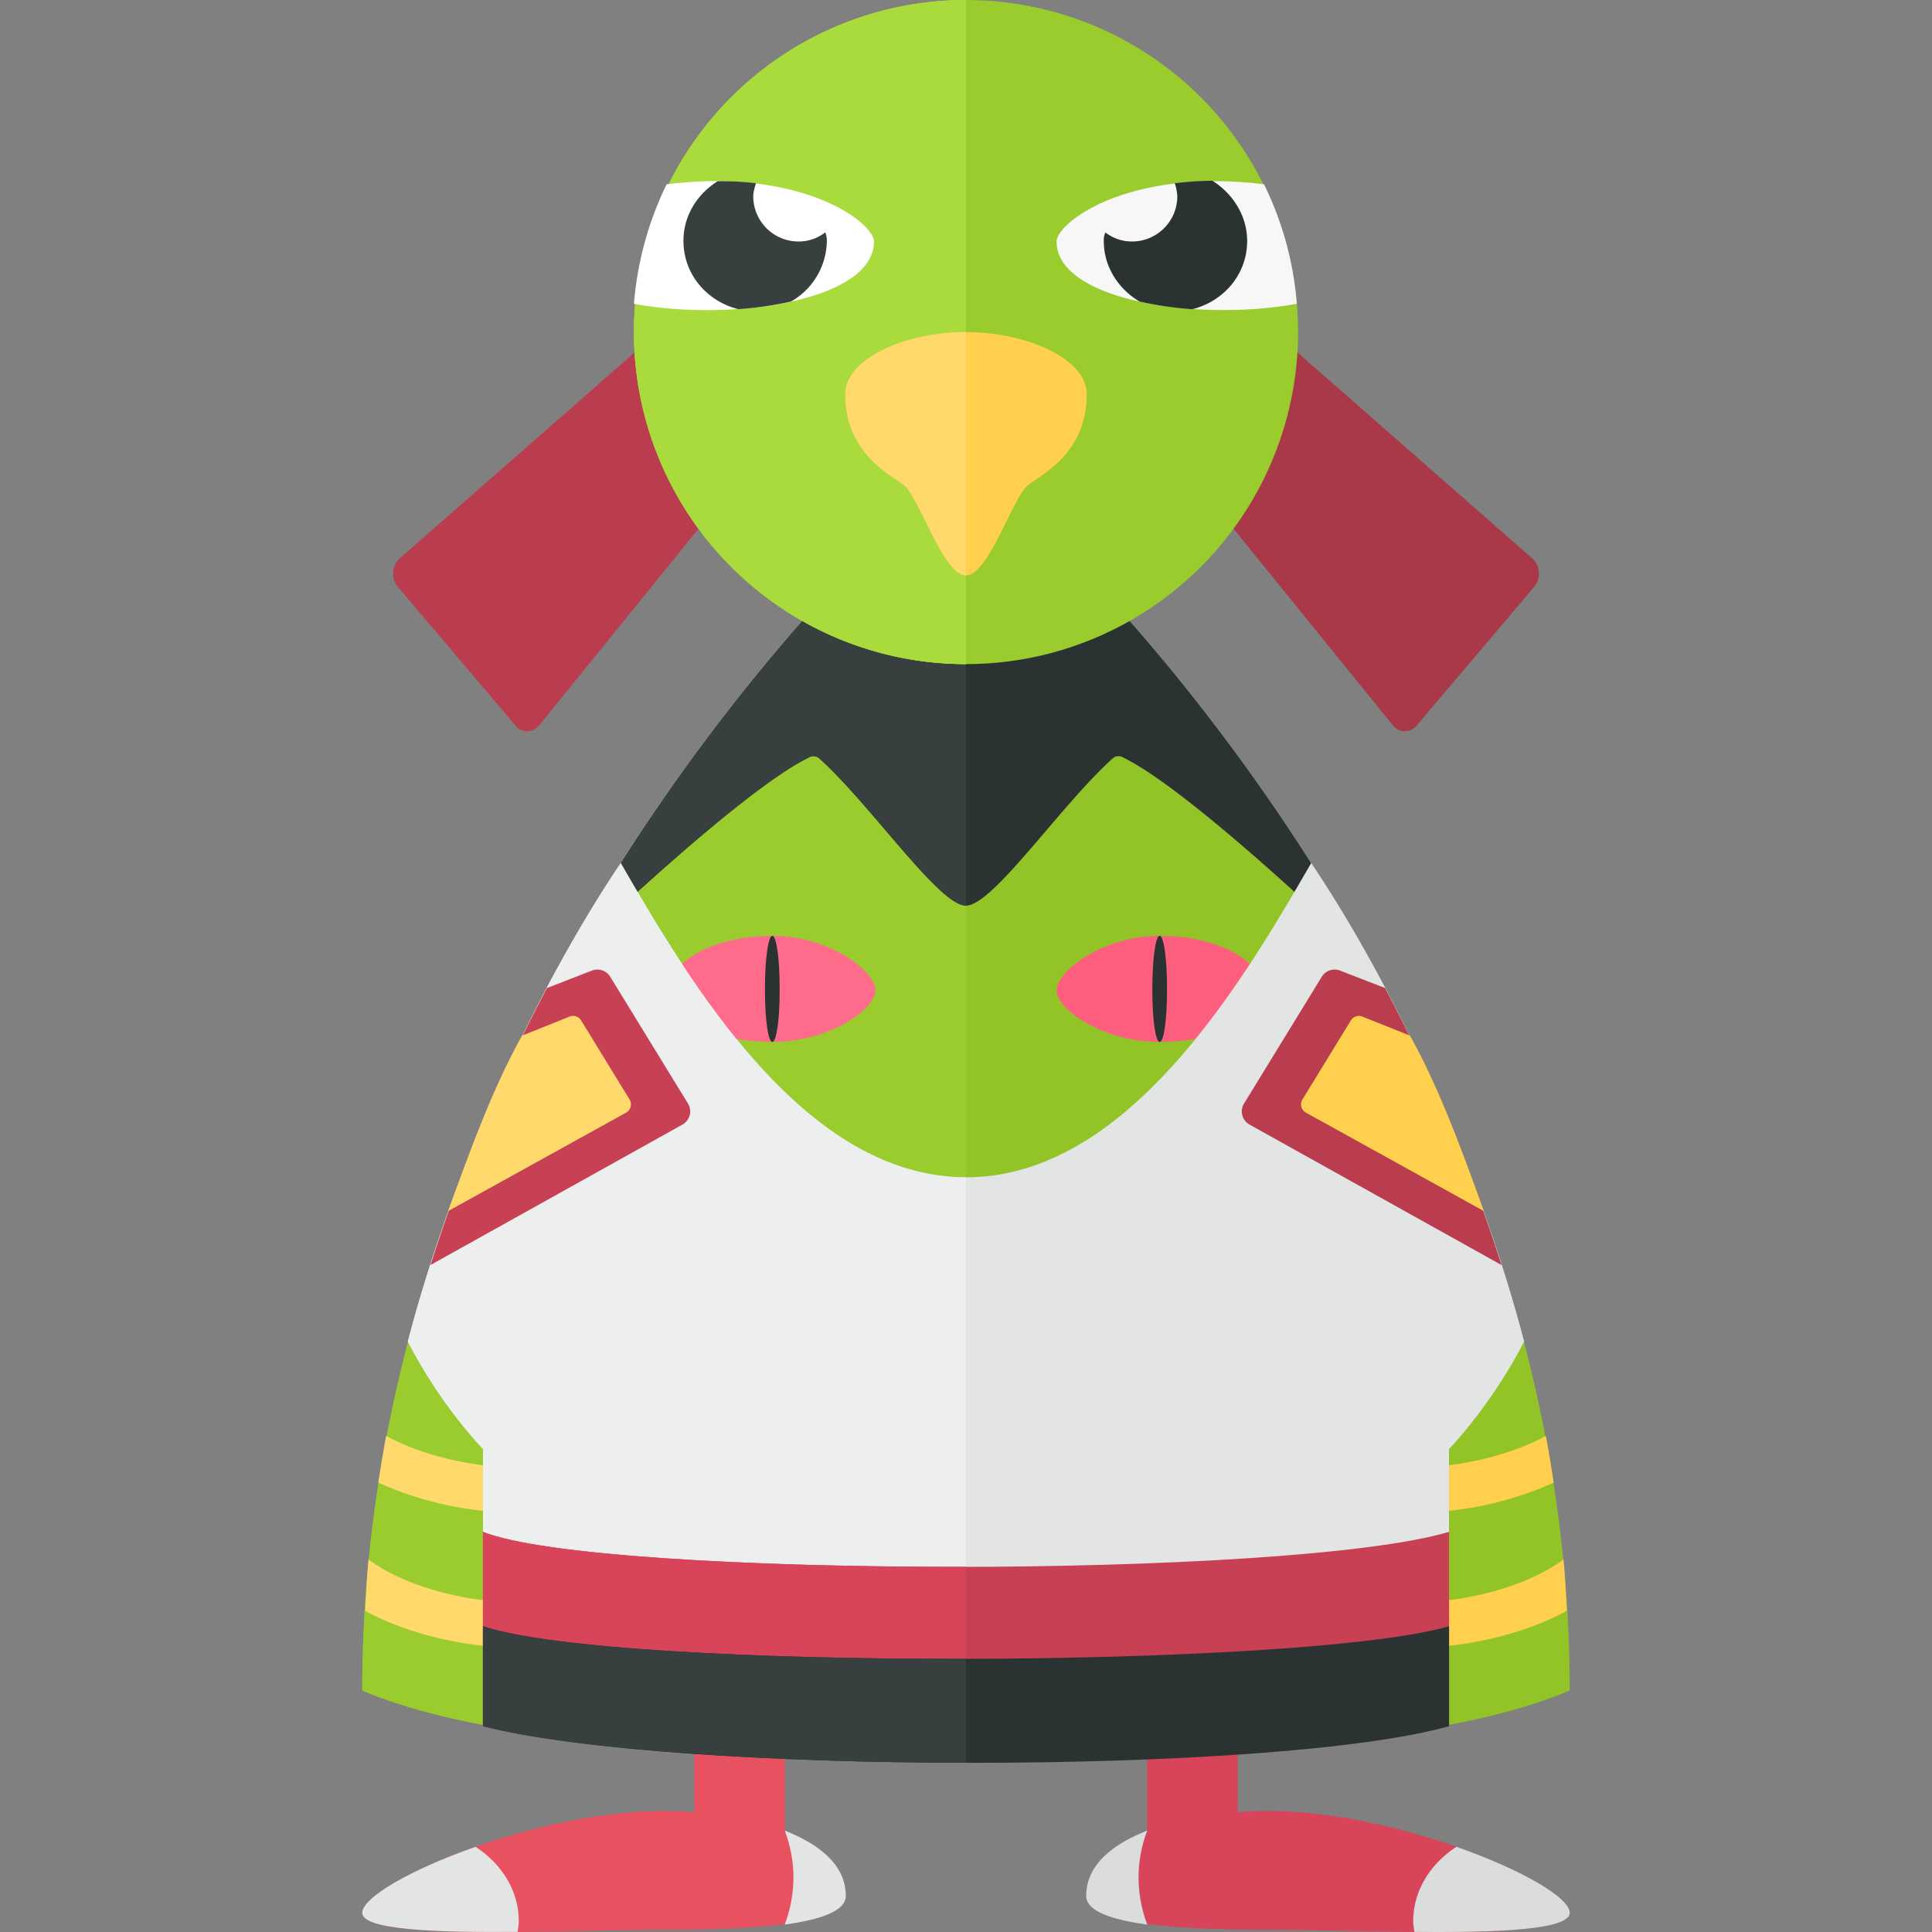 <svg xmlns="http://www.w3.org/2000/svg" width="32" height="32"><rect width="100%" height="100%" fill="#808080" stroke="none"/><path fill="#93C427" d="M17.5 9h-3c-.527.527-8.5 8.25-8.5 19 2.75 1.167 8.083 1 10 1s7.25.167 10-1c0-10.75-7.973-18.473-8.5-19z"/><path fill="#9ACC2E" d="M14.5 9c-.527.527-8.5 8.25-8.5 19 2.75 1.167 8.083 1 10 1V9h-1.5z"/><path fill="#A93949" d="M16 1.024l9.372 8.218a.346.346 0 01.036.482l-1.949 2.299a.25.25 0 01-.389-.009L16 3.289V1.024z"/><path fill="#B93D4F" d="M16 3.289l-7.069 8.725a.25.25 0 01-.389.009L6.593 9.724a.345.345 0 01.035-.482L16 1.024v2.265z"/><path fill="#2B3332" d="M17.5 9h-3c-.296.296-2.933 2.856-5.193 6.943.163-.159 2.951-2.854 4.105-3.404a.143.143 0 01.162.026C14.44 13.347 15.555 15 16 15s1.56-1.653 2.426-2.435a.142.142 0 01.162-.026c1.154.551 3.941 3.246 4.105 3.404C20.433 11.856 17.796 9.296 17.5 9z"/><path fill="#FF5F7E" d="M17.5 16.403c0 .317.765.854 1.708.854s1.708-.355 1.708-.854-.765-.903-1.708-.903-1.708.586-1.708.903z"/><path fill="#2B3332" d="M19.086 16.389c0 .519.055.868.122.868s.122-.349.122-.868-.055-.889-.122-.889-.122.37-.122.889z"/><path d="M23.707 26.532c.729-.046 1.635-.284 2.189-.704.028.28.038.567.056.852-.681.372-1.525.558-2.198.6l-.047-.748zm.052-1.488l-.047-.748c.609-.038 1.342-.212 1.892-.513.049.255.09.515.13.775a5.71 5.71 0 01-1.975.486z" fill="#FFD04D"/><path fill="#E3E5E5" d="M21.718 14.294C20.541 16.334 18.656 19.5 16 19.5s-4.541-3.166-5.718-5.206c-1.272 1.891-2.714 4.826-3.527 7.925A8.084 8.084 0 008 24v4.566c2.801.532 6.461.436 8 .434 1.539.002 5.199.098 8-.434V24s.686-.699 1.245-1.78c-.814-3.099-2.255-6.035-3.527-7.926z"/><path fill="#D84459" d="M20.984 29.994c-.142 0-.309.009-.484.023V28.26H19v2.08c-.562.218-1 .552-1 1.061 0 .438 1.281.562 3 .562s5 .188 5-.281-2.781-1.688-5.016-1.688z"/><path fill="#DADDDC" d="M26 31.682c0 .287-1.227.328-2.573.316-.008-.058-.02-.116-.02-.176 0-.506.284-.951.716-1.233 1.08.378 1.877.842 1.877 1.093zm-8.009-.279c0 .241.387.388 1.011.474a2.235 2.235 0 01-.144-.779c0-.274.053-.535.143-.777-.568.224-1.01.565-1.01 1.082z"/><path fill="#B93D4F" d="M20.697 18.627a.25.25 0 01-.092-.349l1.288-2.1a.249.249 0 01.306-.101l.742.288a27.959 27.959 0 011.929 4.588l-4.173-2.326z"/><path fill="#FFD04D" d="M21.572 18.211l.803-1.31a.156.156 0 01.191-.063l.787.315c.475.848.847 1.861 1.224 2.906l-2.947-1.63a.157.157 0 01-.058-.218z"/><path fill="#E85160" d="M13 30.34v-2.08h-1.5v1.758a6.31 6.31 0 00-.484-.023C8.781 29.994 6 31.213 6 31.682s3.281.281 5 .281 3-.125 3-.562c0-.509-.438-.843-1-1.061z"/><path d="M8.293 26.532c-.729-.046-1.635-.284-2.189-.704-.028.28-.038.567-.056.852.681.372 1.525.558 2.198.6l.047-.748zm-.052-1.488l.047-.748c-.609-.038-1.342-.212-1.892-.513-.049.255-.09.515-.13.775a5.71 5.71 0 001.975.486z" fill="#FFD96C"/><path fill="#373F3F" d="M14.5 9c-.296.296-2.933 2.856-5.193 6.943.163-.159 2.951-2.854 4.105-3.404a.143.143 0 01.162.026C14.44 13.347 15.555 15 16 15V9h-1.5z"/><path fill="#FF6B8B" d="M14.5 16.403c0 .317-.765.854-1.708.854s-1.708-.355-1.708-.854.765-.903 1.708-.903 1.708.586 1.708.903z"/><path fill="#2B3332" d="M12.914 16.389c0 .519-.055.868-.122.868s-.122-.349-.122-.868.055-.889.122-.889.122.37.122.889z"/><path fill="#E3E5E5" d="M7.877 30.589c.432.282.716.727.716 1.233 0 .06-.013.117-.02.176-1.346.011-2.573-.03-2.573-.316 0-.251.797-.715 1.877-1.093zm5.122-.268c.09.242.143.503.143.777 0 .275-.054.536-.144.779.624-.086 1.011-.233 1.011-.474 0-.517-.442-.858-1.01-1.082z"/><path fill="#EDEEEE" d="M10.282 14.294C9.01 16.185 7.568 19.12 6.755 22.22 7.314 23.301 8 24 8 24v4.566c2.801.532 6.461.436 8 .434v-9.5c-2.656 0-4.541-3.166-5.718-5.206z"/><path fill="#C84054" d="M11.303 18.627a.25.25 0 00.092-.349l-1.288-2.1a.249.249 0 00-.306-.101l-.742.288a27.959 27.959 0 00-1.929 4.588l4.173-2.326z"/><path fill="#FFD96C" d="M10.428 18.211l-.803-1.31a.156.156 0 00-.191-.063l-.787.315c-.475.848-.847 1.861-1.224 2.906l2.947-1.63a.157.157 0 00.058-.218z"/><circle fill="#9ACC2E" cx="16" cy="5.5" r="5.5"/><path fill="#F7F7F7" d="M20.14 3a6.8 6.8 0 01.796.053 5.44 5.44 0 01.543 1.978C19.851 5.333 17.5 4.981 17.5 4c0-.262.878-1 2.64-1z"/><path fill="#2B3332" d="M20.082 2.994c-.23.002-.424.017-.624.041a.828.828 0 01.042.215.75.75 0 01-.75.75.718.718 0 01-.441-.15.293.293 0 00-.027.14c0 .434.245.798.593 1.005.272.061.566.105.871.127.518-.128.911-.574.911-1.132-.001-.423-.242-.785-.575-.996z"/><path fill="#A2D336" d="M10.5 5.5A5.5 5.5 0 0016 11V0a5.5 5.5 0 00-5.5 5.5z"/><path fill="#AADB3D" d="M10.5 5.5A5.5 5.5 0 0016 11V0a5.5 5.5 0 00-5.5 5.5z"/><path fill="#FFF" d="M11.837 3a6.8 6.8 0 00-.796.053 5.538 5.538 0 00-.541 1.979c1.628.302 3.976-.051 3.976-1.032 0-.262-.878-1-2.639-1z"/><path fill="#373F3F" d="M13.226 4a.75.75 0 01-.75-.75c0-.067.026-.152.045-.215a4.722 4.722 0 00-.635-.033c-.333.21-.566.564-.566.987 0 .558.393 1.004.911 1.132.305-.022.599-.066.871-.127a1.17 1.17 0 00.593-1.005.323.323 0 00-.027-.14.713.713 0 01-.442.151z"/><path fill="#FFD04D" d="M16 5.5c-1 0-2 .438-2 1.031 0 .969.744 1.331.969 1.5.25.188.656 1.5 1.031 1.5s.781-1.312 1.031-1.5c.225-.169.969-.531.969-1.5 0-.593-1-1.031-2-1.031z"/><path fill="#FFD96C" d="M16 5.5c-1 0-2 .438-2 1.031 0 .969.744 1.331.969 1.5.25.188.656 1.5 1.031 1.5V5.5z"/><path fill="#C84054" d="M7.999 25.372v3.188c2.801.532 6.462.442 8.001.44 1.539.002 5.2.092 8.001-.44v-3.188c-2.635.784-14.105.764-16.002 0z"/><path fill="#D84459" d="M16 25.951V29c-1.539.002-5.2.092-8.001-.44v-3.188c.974.392 4.471.587 8.001.579z"/><path fill="#2B3332" d="M7.999 26.935v1.656c3.168.809 13.126.809 16.002 0v-1.656c-2.393.701-13.802.741-16.002 0z"/><path fill="#373F3F" d="M16 27.475v1.722c-3.209-.005-6.435-.206-8.001-.606v-1.656c1.108.373 4.55.548 8.001.54z"/></svg>